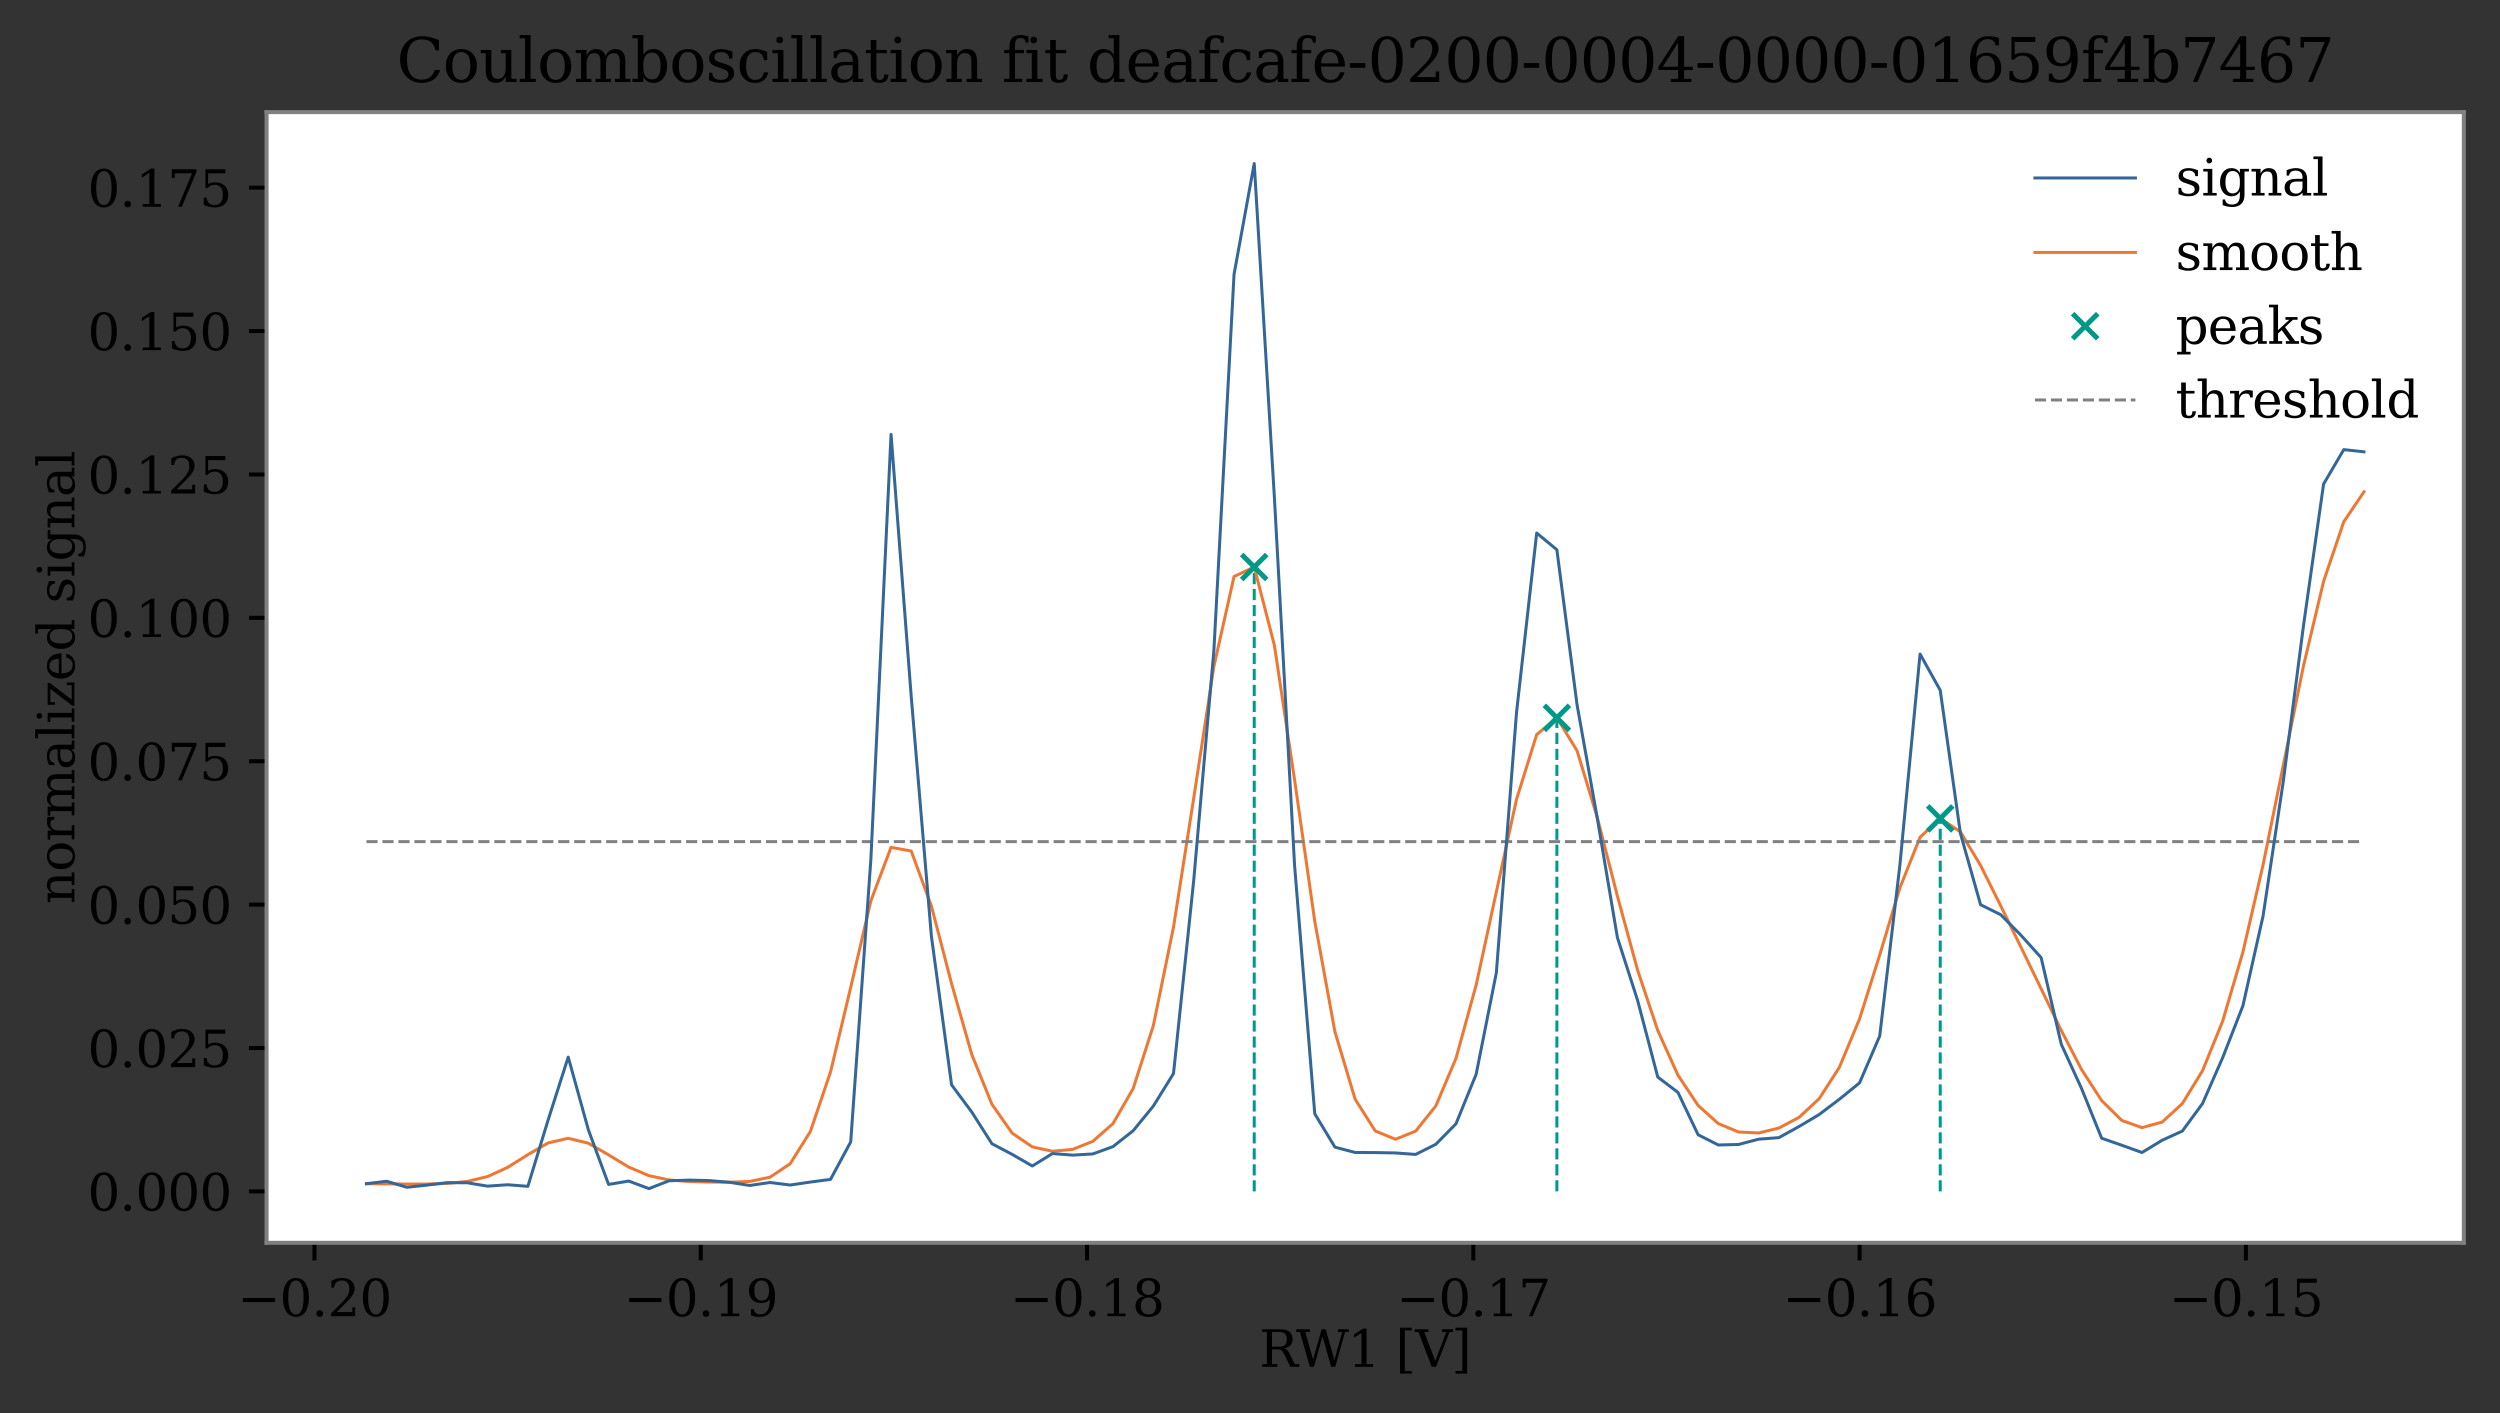 <?xml version="1.0" encoding="utf-8" standalone="no"?>
<!DOCTYPE svg PUBLIC "-//W3C//DTD SVG 1.1//EN"
  "http://www.w3.org/Graphics/SVG/1.1/DTD/svg11.dtd">
<svg height="281.274pt" version="1.1" viewBox="0 0 497.498 281.274" width="497.498pt" xmlns="http://www.w3.org/2000/svg" xmlns:xlink="http://www.w3.org/1999/xlink">
 <rect x="0" y="0" width="497.498" height="281.274" fill="#333333" stroke="none"/>
 <defs>
  <style type="text/css">*{stroke-linecap:butt;stroke-linejoin:round;}</style>
 </defs>
 <g id="figure_1">
  <g id="patch_1">
   <path d="M 0 281.274
L 497.498 281.274
L 497.498 0
L 0 0
z
" style="fill:none;"/>
  </g>
  <g id="axes_1">
   <g id="patch_2">
    <path d="M 53.048 247.318
L 490.298 247.318
L 490.298 22.318
L 53.048 22.318
z
" style="fill:#ffffff;"/>
   </g>
   <g id="matplotlib.axis_1">
    <g id="xtick_1">
     <g id="line2d_1">
      <defs>
       <path d="M 0 0
L 0 3.5
" id="m7d3ee7cc88" style="stroke:#000000;stroke-width:0.8;"/>
      </defs>
      <g>
       <use style="stroke:#000000;stroke-width:0.8;" x="62.576" xlink:href="#m7d3ee7cc88" y="247.318"/>
      </g>
     </g>
     <g id="text_1">
      <!-- −0.20 -->
      <g transform="translate(47.253 261.917)scale(0.1 -0.1)">
       <defs>
        <path d="M 678 2259
L 4684 2259
L 4684 1753
L 678 1753
L 678 2259
z
" id="DejaVuSerif-2212" transform="scale(0.016)"/>
        <path d="M 2034 219
Q 2513 219 2750 744
Q 2988 1269 2988 2328
Q 2988 3391 2750 3916
Q 2513 4441 2034 4441
Q 1556 4441 1318 3916
Q 1081 3391 1081 2328
Q 1081 1269 1318 744
Q 1556 219 2034 219
z
M 2034 -91
Q 1275 -91 848 546
Q 422 1184 422 2328
Q 422 3475 848 4112
Q 1275 4750 2034 4750
Q 2797 4750 3222 4112
Q 3647 3475 3647 2328
Q 3647 1184 3222 546
Q 2797 -91 2034 -91
z
" id="DejaVuSerif-30" transform="scale(0.016)"/>
        <path d="M 603 325
Q 603 500 722 622
Q 841 744 1019 744
Q 1191 744 1312 622
Q 1434 500 1434 325
Q 1434 153 1312 31
Q 1191 -91 1019 -91
Q 841 -91 722 29
Q 603 150 603 325
z
" id="DejaVuSerif-2e" transform="scale(0.016)"/>
        <path d="M 819 3553
L 469 3553
L 469 4384
Q 803 4563 1142 4656
Q 1481 4750 1806 4750
Q 2534 4750 2956 4397
Q 3378 4044 3378 3438
Q 3378 2753 2422 1800
Q 2347 1728 2309 1691
L 1131 513
L 3078 513
L 3078 1088
L 3444 1088
L 3444 0
L 434 0
L 434 341
L 1850 1753
Q 2319 2222 2519 2614
Q 2719 3006 2719 3438
Q 2719 3909 2473 4175
Q 2228 4441 1797 4441
Q 1350 4441 1106 4219
Q 863 3997 819 3553
z
" id="DejaVuSerif-32" transform="scale(0.016)"/>
       </defs>
       <use xlink:href="#DejaVuSerif-2212"/>
       <use x="83.789" xlink:href="#DejaVuSerif-30"/>
       <use x="147.412" xlink:href="#DejaVuSerif-2e"/>
       <use x="179.199" xlink:href="#DejaVuSerif-32"/>
       <use x="242.822" xlink:href="#DejaVuSerif-30"/>
      </g>
     </g>
    </g>
    <g id="xtick_2">
     <g id="line2d_2">
      <g>
       <use style="stroke:#000000;stroke-width:0.8;" x="139.448" xlink:href="#m7d3ee7cc88" y="247.318"/>
      </g>
     </g>
     <g id="text_2">
      <!-- −0.19 -->
      <g transform="translate(124.126 261.917)scale(0.1 -0.1)">
       <defs>
        <path d="M 909 0
L 909 331
L 1722 331
L 1722 4213
L 781 3603
L 781 4013
L 1919 4750
L 2350 4750
L 2350 331
L 3163 331
L 3163 0
L 909 0
z
" id="DejaVuSerif-31" transform="scale(0.016)"/>
        <path d="M 2994 2091
Q 2784 1856 2512 1740
Q 2241 1625 1900 1625
Q 1206 1625 804 2044
Q 403 2463 403 3188
Q 403 3897 839 4323
Q 1275 4750 2003 4750
Q 2794 4750 3217 4161
Q 3641 3572 3641 2478
Q 3641 1253 3137 581
Q 2634 -91 1722 -91
Q 1475 -91 1203 -44
Q 931 3 647 97
L 647 872
L 997 872
Q 1038 556 1241 387
Q 1444 219 1784 219
Q 2391 219 2687 676
Q 2984 1134 2994 2091
z
M 1978 4441
Q 1534 4441 1298 4117
Q 1063 3794 1063 3188
Q 1063 2581 1298 2256
Q 1534 1931 1978 1931
Q 2422 1931 2658 2245
Q 2894 2559 2894 3150
Q 2894 3772 2656 4106
Q 2419 4441 1978 4441
z
" id="DejaVuSerif-39" transform="scale(0.016)"/>
       </defs>
       <use xlink:href="#DejaVuSerif-2212"/>
       <use x="83.789" xlink:href="#DejaVuSerif-30"/>
       <use x="147.412" xlink:href="#DejaVuSerif-2e"/>
       <use x="179.199" xlink:href="#DejaVuSerif-31"/>
       <use x="242.822" xlink:href="#DejaVuSerif-39"/>
      </g>
     </g>
    </g>
    <g id="xtick_3">
     <g id="line2d_3">
      <g>
       <use style="stroke:#000000;stroke-width:0.8;" x="216.32" xlink:href="#m7d3ee7cc88" y="247.318"/>
      </g>
     </g>
     <g id="text_3">
      <!-- −0.18 -->
      <g transform="translate(200.998 261.917)scale(0.1 -0.1)">
       <defs>
        <path d="M 2981 1275
Q 2981 1775 2732 2051
Q 2484 2328 2034 2328
Q 1584 2328 1336 2051
Q 1088 1775 1088 1275
Q 1088 772 1336 495
Q 1584 219 2034 219
Q 2484 219 2732 495
Q 2981 772 2981 1275
z
M 2853 3541
Q 2853 3966 2637 4203
Q 2422 4441 2034 4441
Q 1650 4441 1433 4203
Q 1216 3966 1216 3541
Q 1216 3113 1433 2875
Q 1650 2638 2034 2638
Q 2422 2638 2637 2875
Q 2853 3113 2853 3541
z
M 2516 2484
Q 3047 2413 3344 2092
Q 3641 1772 3641 1275
Q 3641 619 3225 264
Q 2809 -91 2034 -91
Q 1263 -91 845 264
Q 428 619 428 1275
Q 428 1772 725 2092
Q 1022 2413 1556 2484
Q 1084 2569 832 2842
Q 581 3116 581 3541
Q 581 4103 968 4426
Q 1356 4750 2034 4750
Q 2713 4750 3100 4426
Q 3488 4103 3488 3541
Q 3488 3116 3236 2842
Q 2984 2569 2516 2484
z
" id="DejaVuSerif-38" transform="scale(0.016)"/>
       </defs>
       <use xlink:href="#DejaVuSerif-2212"/>
       <use x="83.789" xlink:href="#DejaVuSerif-30"/>
       <use x="147.412" xlink:href="#DejaVuSerif-2e"/>
       <use x="179.199" xlink:href="#DejaVuSerif-31"/>
       <use x="242.822" xlink:href="#DejaVuSerif-38"/>
      </g>
     </g>
    </g>
    <g id="xtick_4">
     <g id="line2d_4">
      <g>
       <use style="stroke:#000000;stroke-width:0.8;" x="293.192" xlink:href="#m7d3ee7cc88" y="247.318"/>
      </g>
     </g>
     <g id="text_4">
      <!-- −0.17 -->
      <g transform="translate(277.87 261.917)scale(0.1 -0.1)">
       <defs>
        <path d="M 3609 4347
L 1784 0
L 1319 0
L 3059 4153
L 903 4153
L 903 3578
L 538 3578
L 538 4666
L 3609 4666
L 3609 4347
z
" id="DejaVuSerif-37" transform="scale(0.016)"/>
       </defs>
       <use xlink:href="#DejaVuSerif-2212"/>
       <use x="83.789" xlink:href="#DejaVuSerif-30"/>
       <use x="147.412" xlink:href="#DejaVuSerif-2e"/>
       <use x="179.199" xlink:href="#DejaVuSerif-31"/>
       <use x="242.822" xlink:href="#DejaVuSerif-37"/>
      </g>
     </g>
    </g>
    <g id="xtick_5">
     <g id="line2d_5">
      <g>
       <use style="stroke:#000000;stroke-width:0.8;" x="370.064" xlink:href="#m7d3ee7cc88" y="247.318"/>
      </g>
     </g>
     <g id="text_5">
      <!-- −0.16 -->
      <g transform="translate(354.742 261.917)scale(0.1 -0.1)">
       <defs>
        <path d="M 2094 219
Q 2534 219 2771 542
Q 3009 866 3009 1472
Q 3009 2078 2771 2401
Q 2534 2725 2094 2725
Q 1647 2725 1412 2412
Q 1178 2100 1178 1509
Q 1178 888 1415 553
Q 1653 219 2094 219
z
M 1075 2569
Q 1288 2803 1556 2918
Q 1825 3034 2163 3034
Q 2859 3034 3264 2615
Q 3669 2197 3669 1472
Q 3669 763 3233 336
Q 2797 -91 2069 -91
Q 1278 -91 853 498
Q 428 1088 428 2181
Q 428 3406 931 4078
Q 1434 4750 2350 4750
Q 2597 4750 2869 4703
Q 3141 4656 3425 4563
L 3425 3794
L 3072 3794
Q 3034 4109 2831 4275
Q 2628 4441 2284 4441
Q 1678 4441 1381 3981
Q 1084 3522 1075 2569
z
" id="DejaVuSerif-36" transform="scale(0.016)"/>
       </defs>
       <use xlink:href="#DejaVuSerif-2212"/>
       <use x="83.789" xlink:href="#DejaVuSerif-30"/>
       <use x="147.412" xlink:href="#DejaVuSerif-2e"/>
       <use x="179.199" xlink:href="#DejaVuSerif-31"/>
       <use x="242.822" xlink:href="#DejaVuSerif-36"/>
      </g>
     </g>
    </g>
    <g id="xtick_6">
     <g id="line2d_6">
      <g>
       <use style="stroke:#000000;stroke-width:0.8;" x="446.936" xlink:href="#m7d3ee7cc88" y="247.318"/>
      </g>
     </g>
     <g id="text_6">
      <!-- −0.15 -->
      <g transform="translate(431.614 261.917)scale(0.1 -0.1)">
       <defs>
        <path d="M 3219 4666
L 3219 4153
L 1081 4153
L 1081 2816
Q 1244 2928 1461 2984
Q 1678 3041 1947 3041
Q 2703 3041 3140 2622
Q 3578 2203 3578 1478
Q 3578 738 3136 323
Q 2694 -91 1894 -91
Q 1572 -91 1234 -12
Q 897 66 544 225
L 544 1131
L 897 1131
Q 925 688 1179 453
Q 1434 219 1894 219
Q 2388 219 2653 544
Q 2919 869 2919 1478
Q 2919 2084 2655 2407
Q 2391 2731 1894 2731
Q 1613 2731 1398 2631
Q 1184 2531 1019 2322
L 750 2322
L 750 4666
L 3219 4666
z
" id="DejaVuSerif-35" transform="scale(0.016)"/>
       </defs>
       <use xlink:href="#DejaVuSerif-2212"/>
       <use x="83.789" xlink:href="#DejaVuSerif-30"/>
       <use x="147.412" xlink:href="#DejaVuSerif-2e"/>
       <use x="179.199" xlink:href="#DejaVuSerif-31"/>
       <use x="242.822" xlink:href="#DejaVuSerif-35"/>
      </g>
     </g>
    </g>
    <g id="text_7">
     <!-- RW1 [V] -->
     <g transform="translate(250.599 271.995)scale(0.1 -0.1)">
      <defs>
       <path d="M 3066 2316
Q 3284 2256 3442 2114
Q 3600 1972 3725 1716
L 4403 331
L 4972 331
L 4972 0
L 3872 0
L 3144 1484
Q 2934 1916 2759 2042
Q 2584 2169 2278 2169
L 1581 2169
L 1581 331
L 2241 331
L 2241 0
L 353 0
L 353 331
L 947 331
L 947 4331
L 353 4331
L 353 4666
L 2719 4666
Q 3400 4666 3770 4341
Q 4141 4016 4141 3419
Q 4141 2938 3870 2661
Q 3600 2384 3066 2316
z
M 1581 2503
L 2503 2503
Q 2975 2503 3200 2726
Q 3425 2950 3425 3419
Q 3425 3888 3200 4109
Q 2975 4331 2503 4331
L 1581 4331
L 1581 2503
z
" id="DejaVuSerif-52" transform="scale(0.016)"/>
       <path d="M 4878 0
L 4366 0
L 3297 3794
L 2228 0
L 1716 0
L 494 4331
L 31 4331
L 31 4666
L 1734 4666
L 1734 4331
L 1153 4331
L 2125 884
L 3188 4666
L 3694 4666
L 4775 844
L 5753 4331
L 5216 4331
L 5216 4666
L 6559 4666
L 6559 4331
L 6100 4331
L 4878 0
z
" id="DejaVuSerif-57" transform="scale(0.016)"/>
       <path id="DejaVuSerif-20" transform="scale(0.016)"/>
       <path d="M 550 4863
L 2003 4863
L 2003 4531
L 1147 4531
L 1147 -513
L 2003 -513
L 2003 -844
L 550 -844
L 550 4863
z
" id="DejaVuSerif-5b" transform="scale(0.016)"/>
       <path d="M 1119 4331
L 2497 750
L 3872 4331
L 3347 4331
L 3347 4666
L 4716 4666
L 4716 4331
L 4263 4331
L 2597 0
L 2059 0
L 403 4331
L -63 4331
L -63 4666
L 1638 4666
L 1638 4331
L 1119 4331
z
" id="DejaVuSerif-56" transform="scale(0.016)"/>
       <path d="M 1947 4863
L 1947 -844
L 494 -844
L 494 -513
L 1350 -513
L 1350 4531
L 494 4531
L 494 4863
L 1947 4863
z
" id="DejaVuSerif-5d" transform="scale(0.016)"/>
      </defs>
      <use xlink:href="#DejaVuSerif-52"/>
      <use x="73.043" xlink:href="#DejaVuSerif-57"/>
      <use x="175.826" xlink:href="#DejaVuSerif-31"/>
      <use x="239.449" xlink:href="#DejaVuSerif-20"/>
      <use x="271.236" xlink:href="#DejaVuSerif-5b"/>
      <use x="310.25" xlink:href="#DejaVuSerif-56"/>
      <use x="382.467" xlink:href="#DejaVuSerif-5d"/>
     </g>
    </g>
   </g>
   <g id="matplotlib.axis_2">
    <g id="ytick_1">
     <g id="line2d_7">
      <defs>
       <path d="M 0 0
L -3.5 0
" id="m14aae4c2fe" style="stroke:#000000;stroke-width:0.8;"/>
      </defs>
      <g>
       <use style="stroke:#000000;stroke-width:0.8;" x="53.048" xlink:href="#m14aae4c2fe" y="237.091"/>
      </g>
     </g>
     <g id="text_8">
      <!-- 0.000 -->
      <g transform="translate(17.42 240.89)scale(0.1 -0.1)">
       <use xlink:href="#DejaVuSerif-30"/>
       <use x="63.623" xlink:href="#DejaVuSerif-2e"/>
       <use x="95.41" xlink:href="#DejaVuSerif-30"/>
       <use x="159.033" xlink:href="#DejaVuSerif-30"/>
       <use x="222.656" xlink:href="#DejaVuSerif-30"/>
      </g>
     </g>
    </g>
    <g id="ytick_2">
     <g id="line2d_8">
      <g>
       <use style="stroke:#000000;stroke-width:0.8;" x="53.048" xlink:href="#m14aae4c2fe" y="208.556"/>
      </g>
     </g>
     <g id="text_9">
      <!-- 0.025 -->
      <g transform="translate(17.42 212.355)scale(0.1 -0.1)">
       <use xlink:href="#DejaVuSerif-30"/>
       <use x="63.623" xlink:href="#DejaVuSerif-2e"/>
       <use x="95.41" xlink:href="#DejaVuSerif-30"/>
       <use x="159.033" xlink:href="#DejaVuSerif-32"/>
       <use x="222.656" xlink:href="#DejaVuSerif-35"/>
      </g>
     </g>
    </g>
    <g id="ytick_3">
     <g id="line2d_9">
      <g>
       <use style="stroke:#000000;stroke-width:0.8;" x="53.048" xlink:href="#m14aae4c2fe" y="180.021"/>
      </g>
     </g>
     <g id="text_10">
      <!-- 0.050 -->
      <g transform="translate(17.42 183.82)scale(0.1 -0.1)">
       <use xlink:href="#DejaVuSerif-30"/>
       <use x="63.623" xlink:href="#DejaVuSerif-2e"/>
       <use x="95.41" xlink:href="#DejaVuSerif-30"/>
       <use x="159.033" xlink:href="#DejaVuSerif-35"/>
       <use x="222.656" xlink:href="#DejaVuSerif-30"/>
      </g>
     </g>
    </g>
    <g id="ytick_4">
     <g id="line2d_10">
      <g>
       <use style="stroke:#000000;stroke-width:0.8;" x="53.048" xlink:href="#m14aae4c2fe" y="151.485"/>
      </g>
     </g>
     <g id="text_11">
      <!-- 0.075 -->
      <g transform="translate(17.42 155.285)scale(0.1 -0.1)">
       <use xlink:href="#DejaVuSerif-30"/>
       <use x="63.623" xlink:href="#DejaVuSerif-2e"/>
       <use x="95.41" xlink:href="#DejaVuSerif-30"/>
       <use x="159.033" xlink:href="#DejaVuSerif-37"/>
       <use x="222.656" xlink:href="#DejaVuSerif-35"/>
      </g>
     </g>
    </g>
    <g id="ytick_5">
     <g id="line2d_11">
      <g>
       <use style="stroke:#000000;stroke-width:0.8;" x="53.048" xlink:href="#m14aae4c2fe" y="122.95"/>
      </g>
     </g>
     <g id="text_12">
      <!-- 0.100 -->
      <g transform="translate(17.42 126.75)scale(0.1 -0.1)">
       <use xlink:href="#DejaVuSerif-30"/>
       <use x="63.623" xlink:href="#DejaVuSerif-2e"/>
       <use x="95.41" xlink:href="#DejaVuSerif-31"/>
       <use x="159.033" xlink:href="#DejaVuSerif-30"/>
       <use x="222.656" xlink:href="#DejaVuSerif-30"/>
      </g>
     </g>
    </g>
    <g id="ytick_6">
     <g id="line2d_12">
      <g>
       <use style="stroke:#000000;stroke-width:0.8;" x="53.048" xlink:href="#m14aae4c2fe" y="94.415"/>
      </g>
     </g>
     <g id="text_13">
      <!-- 0.125 -->
      <g transform="translate(17.42 98.214)scale(0.1 -0.1)">
       <use xlink:href="#DejaVuSerif-30"/>
       <use x="63.623" xlink:href="#DejaVuSerif-2e"/>
       <use x="95.41" xlink:href="#DejaVuSerif-31"/>
       <use x="159.033" xlink:href="#DejaVuSerif-32"/>
       <use x="222.656" xlink:href="#DejaVuSerif-35"/>
      </g>
     </g>
    </g>
    <g id="ytick_7">
     <g id="line2d_13">
      <g>
       <use style="stroke:#000000;stroke-width:0.8;" x="53.048" xlink:href="#m14aae4c2fe" y="65.88"/>
      </g>
     </g>
     <g id="text_14">
      <!-- 0.150 -->
      <g transform="translate(17.42 69.679)scale(0.1 -0.1)">
       <use xlink:href="#DejaVuSerif-30"/>
       <use x="63.623" xlink:href="#DejaVuSerif-2e"/>
       <use x="95.41" xlink:href="#DejaVuSerif-31"/>
       <use x="159.033" xlink:href="#DejaVuSerif-35"/>
       <use x="222.656" xlink:href="#DejaVuSerif-30"/>
      </g>
     </g>
    </g>
    <g id="ytick_8">
     <g id="line2d_14">
      <g>
       <use style="stroke:#000000;stroke-width:0.8;" x="53.048" xlink:href="#m14aae4c2fe" y="37.345"/>
      </g>
     </g>
     <g id="text_15">
      <!-- 0.175 -->
      <g transform="translate(17.42 41.144)scale(0.1 -0.1)">
       <use xlink:href="#DejaVuSerif-30"/>
       <use x="63.623" xlink:href="#DejaVuSerif-2e"/>
       <use x="95.41" xlink:href="#DejaVuSerif-31"/>
       <use x="159.033" xlink:href="#DejaVuSerif-37"/>
       <use x="222.656" xlink:href="#DejaVuSerif-35"/>
      </g>
     </g>
    </g>
    <g id="text_16">
     <!-- normalized signal -->
     <g transform="translate(14.798 179.91)rotate(-90)scale(0.1 -0.1)">
      <defs>
       <path d="M 263 0
L 263 331
L 781 331
L 781 2988
L 231 2988
L 231 3322
L 1356 3322
L 1356 2731
Q 1516 3069 1770 3241
Q 2025 3413 2363 3413
Q 2913 3413 3172 3097
Q 3431 2781 3431 2113
L 3431 331
L 3944 331
L 3944 0
L 2356 0
L 2356 331
L 2853 331
L 2853 1931
Q 2853 2541 2703 2767
Q 2553 2994 2175 2994
Q 1775 2994 1565 2701
Q 1356 2409 1356 1850
L 1356 331
L 1856 331
L 1856 0
L 263 0
z
" id="DejaVuSerif-6e" transform="scale(0.016)"/>
       <path d="M 1925 219
Q 2388 219 2623 584
Q 2859 950 2859 1663
Q 2859 2375 2623 2739
Q 2388 3103 1925 3103
Q 1463 3103 1227 2739
Q 991 2375 991 1663
Q 991 950 1228 584
Q 1466 219 1925 219
z
M 1925 -91
Q 1200 -91 759 389
Q 319 869 319 1663
Q 319 2456 758 2934
Q 1197 3413 1925 3413
Q 2653 3413 3092 2934
Q 3531 2456 3531 1663
Q 3531 869 3092 389
Q 2653 -91 1925 -91
z
" id="DejaVuSerif-6f" transform="scale(0.016)"/>
       <path d="M 3059 3328
L 3059 2497
L 2728 2497
Q 2713 2744 2591 2866
Q 2469 2988 2234 2988
Q 1809 2988 1582 2694
Q 1356 2400 1356 1850
L 1356 331
L 2022 331
L 2022 0
L 263 0
L 263 331
L 781 331
L 781 2994
L 231 2994
L 231 3322
L 1356 3322
L 1356 2731
Q 1525 3078 1790 3245
Q 2056 3413 2438 3413
Q 2578 3413 2733 3391
Q 2888 3369 3059 3328
z
" id="DejaVuSerif-72" transform="scale(0.016)"/>
       <path d="M 3316 2675
Q 3481 3041 3739 3227
Q 3997 3413 4341 3413
Q 4863 3413 5119 3089
Q 5375 2766 5375 2113
L 5375 331
L 5894 331
L 5894 0
L 4300 0
L 4300 331
L 4800 331
L 4800 2047
Q 4800 2556 4650 2772
Q 4500 2988 4153 2988
Q 3769 2988 3567 2697
Q 3366 2406 3366 1850
L 3366 331
L 3866 331
L 3866 0
L 2291 0
L 2291 331
L 2791 331
L 2791 2069
Q 2791 2566 2641 2777
Q 2491 2988 2144 2988
Q 1759 2988 1557 2697
Q 1356 2406 1356 1850
L 1356 331
L 1856 331
L 1856 0
L 263 0
L 263 331
L 781 331
L 781 2994
L 231 2994
L 231 3322
L 1356 3322
L 1356 2731
Q 1516 3063 1762 3238
Q 2009 3413 2322 3413
Q 2709 3413 2968 3220
Q 3228 3028 3316 2675
z
" id="DejaVuSerif-6d" transform="scale(0.016)"/>
       <path d="M 2547 1044
L 2547 1747
L 1806 1747
Q 1378 1747 1168 1562
Q 959 1378 959 997
Q 959 650 1171 447
Q 1384 244 1747 244
Q 2106 244 2326 466
Q 2547 688 2547 1044
z
M 3122 2075
L 3122 331
L 3634 331
L 3634 0
L 2547 0
L 2547 359
Q 2356 128 2106 18
Q 1856 -91 1522 -91
Q 969 -91 644 203
Q 319 497 319 997
Q 319 1513 691 1797
Q 1063 2081 1741 2081
L 2547 2081
L 2547 2309
Q 2547 2688 2317 2895
Q 2088 3103 1672 3103
Q 1328 3103 1125 2947
Q 922 2791 872 2484
L 575 2484
L 575 3156
Q 875 3284 1158 3348
Q 1441 3413 1709 3413
Q 2400 3413 2761 3070
Q 3122 2728 3122 2075
z
" id="DejaVuSerif-61" transform="scale(0.016)"/>
       <path d="M 1313 331
L 1856 331
L 1856 0
L 184 0
L 184 331
L 738 331
L 738 4531
L 184 4531
L 184 4863
L 1313 4863
L 1313 331
z
" id="DejaVuSerif-6c" transform="scale(0.016)"/>
       <path d="M 622 4353
Q 622 4497 726 4603
Q 831 4709 978 4709
Q 1122 4709 1226 4603
Q 1331 4497 1331 4353
Q 1331 4206 1228 4103
Q 1125 4000 978 4000
Q 831 4000 726 4103
Q 622 4206 622 4353
z
M 1356 331
L 1900 331
L 1900 0
L 231 0
L 231 331
L 781 331
L 781 2988
L 231 2988
L 231 3322
L 1356 3322
L 1356 331
z
" id="DejaVuSerif-69" transform="scale(0.016)"/>
       <path d="M 256 0
L 256 269
L 2338 2988
L 691 2988
L 691 2413
L 359 2413
L 359 3322
L 3078 3322
L 3078 3053
L 997 331
L 2803 331
L 2803 934
L 3138 934
L 3138 0
L 256 0
z
" id="DejaVuSerif-7a" transform="scale(0.016)"/>
       <path d="M 3469 1600
L 991 1600
L 991 1575
Q 991 903 1244 561
Q 1497 219 1991 219
Q 2369 219 2611 417
Q 2853 616 2950 1006
L 3413 1006
Q 3275 459 2904 184
Q 2534 -91 1931 -91
Q 1203 -91 761 389
Q 319 869 319 1663
Q 319 2450 753 2931
Q 1188 3413 1894 3413
Q 2647 3413 3050 2948
Q 3453 2484 3469 1600
z
M 2791 1931
Q 2772 2513 2545 2808
Q 2319 3103 1894 3103
Q 1497 3103 1269 2806
Q 1041 2509 991 1931
L 2791 1931
z
" id="DejaVuSerif-65" transform="scale(0.016)"/>
       <path d="M 3359 331
L 3909 331
L 3909 0
L 2784 0
L 2784 519
Q 2616 206 2355 57
Q 2094 -91 1709 -91
Q 1097 -91 708 395
Q 319 881 319 1663
Q 319 2444 706 2928
Q 1094 3413 1709 3413
Q 2094 3413 2355 3264
Q 2616 3116 2784 2803
L 2784 4531
L 2241 4531
L 2241 4863
L 3359 4863
L 3359 331
z
M 2784 1497
L 2784 1825
Q 2784 2422 2554 2737
Q 2325 3053 1888 3053
Q 1444 3053 1217 2703
Q 991 2353 991 1663
Q 991 975 1217 622
Q 1444 269 1888 269
Q 2325 269 2554 583
Q 2784 897 2784 1497
z
" id="DejaVuSerif-64" transform="scale(0.016)"/>
       <path d="M 359 184
L 359 959
L 691 959
Q 703 588 923 403
Q 1144 219 1575 219
Q 1963 219 2166 364
Q 2369 509 2369 788
Q 2369 1006 2220 1140
Q 2072 1275 1594 1428
L 1178 1569
Q 750 1706 558 1912
Q 366 2119 366 2438
Q 366 2894 700 3153
Q 1034 3413 1625 3413
Q 1888 3413 2178 3344
Q 2469 3275 2778 3144
L 2778 2419
L 2447 2419
Q 2434 2741 2221 2922
Q 2009 3103 1644 3103
Q 1281 3103 1095 2975
Q 909 2847 909 2591
Q 909 2381 1050 2254
Q 1191 2128 1613 1997
L 2069 1856
Q 2541 1709 2748 1489
Q 2956 1269 2956 922
Q 2956 450 2595 179
Q 2234 -91 1600 -91
Q 1278 -91 972 -22
Q 666 47 359 184
z
" id="DejaVuSerif-73" transform="scale(0.016)"/>
       <path d="M 3359 2988
L 3359 72
Q 3359 -644 2965 -1033
Q 2572 -1422 1844 -1422
Q 1516 -1422 1216 -1362
Q 916 -1303 641 -1184
L 641 -488
L 941 -488
Q 997 -813 1206 -963
Q 1416 -1113 1806 -1113
Q 2313 -1113 2548 -827
Q 2784 -541 2784 72
L 2784 519
Q 2616 206 2355 57
Q 2094 -91 1709 -91
Q 1097 -91 708 395
Q 319 881 319 1663
Q 319 2444 706 2928
Q 1094 3413 1709 3413
Q 2094 3413 2355 3264
Q 2616 3116 2784 2803
L 2784 3322
L 3909 3322
L 3909 2988
L 3359 2988
z
M 2784 1825
Q 2784 2422 2554 2737
Q 2325 3053 1888 3053
Q 1444 3053 1217 2703
Q 991 2353 991 1663
Q 991 975 1217 622
Q 1444 269 1888 269
Q 2325 269 2554 583
Q 2784 897 2784 1497
L 2784 1825
z
" id="DejaVuSerif-67" transform="scale(0.016)"/>
      </defs>
      <use xlink:href="#DejaVuSerif-6e"/>
      <use x="64.404" xlink:href="#DejaVuSerif-6f"/>
      <use x="124.609" xlink:href="#DejaVuSerif-72"/>
      <use x="172.412" xlink:href="#DejaVuSerif-6d"/>
      <use x="267.236" xlink:href="#DejaVuSerif-61"/>
      <use x="326.855" xlink:href="#DejaVuSerif-6c"/>
      <use x="358.838" xlink:href="#DejaVuSerif-69"/>
      <use x="390.82" xlink:href="#DejaVuSerif-7a"/>
      <use x="443.506" xlink:href="#DejaVuSerif-65"/>
      <use x="502.686" xlink:href="#DejaVuSerif-64"/>
      <use x="566.699" xlink:href="#DejaVuSerif-20"/>
      <use x="598.486" xlink:href="#DejaVuSerif-73"/>
      <use x="649.805" xlink:href="#DejaVuSerif-69"/>
      <use x="681.787" xlink:href="#DejaVuSerif-67"/>
      <use x="745.801" xlink:href="#DejaVuSerif-6e"/>
      <use x="810.205" xlink:href="#DejaVuSerif-61"/>
      <use x="869.824" xlink:href="#DejaVuSerif-6c"/>
     </g>
    </g>
   </g>
   <g id="LineCollection_1">
    <path clip-path="url(#pbc2d9b749b)" d="M 249.59 237.091
L 249.59 112.84
" style="fill:none;stroke:#009988;stroke-dasharray:2.22,0.96;stroke-dashoffset:0;stroke-width:0.6;"/>
    <path clip-path="url(#pbc2d9b749b)" d="M 309.817 237.091
L 309.817 142.85
" style="fill:none;stroke:#009988;stroke-dasharray:2.22,0.96;stroke-dashoffset:0;stroke-width:0.6;"/>
    <path clip-path="url(#pbc2d9b749b)" d="M 386.105 237.091
L 386.105 162.867
" style="fill:none;stroke:#009988;stroke-dasharray:2.22,0.96;stroke-dashoffset:0;stroke-width:0.6;"/>
   </g>
   <g id="line2d_15">
    <path clip-path="url(#pbc2d9b749b)" d="M 72.923 235.56
L 76.939 235.593
L 80.954 235.626
L 84.969 235.618
L 88.984 235.5
L 92.999 235.108
L 97.014 234.136
L 101.029 232.304
L 105.045 229.778
L 109.06 227.451
L 113.075 226.513
L 117.09 227.502
L 121.105 229.813
L 125.12 232.25
L 129.136 233.958
L 133.151 234.808
L 137.166 235.118
L 141.181 235.223
L 145.196 235.26
L 149.211 235.105
L 153.226 234.26
L 157.242 231.582
L 161.257 225.188
L 165.272 213.325
L 169.287 196.507
L 173.302 179.261
L 177.317 168.62
L 181.333 169.351
L 185.348 180.308
L 189.363 195.747
L 193.378 209.838
L 197.393 219.748
L 201.408 225.482
L 205.423 228.225
L 209.439 229.101
L 213.454 228.73
L 217.469 227.125
L 221.484 223.591
L 225.499 216.616
L 229.514 204.101
L 233.529 184.486
L 237.545 158.852
L 241.56 132.644
L 245.575 114.72
L 249.59 112.84
L 253.605 128.414
L 257.62 155.185
L 261.636 183.33
L 265.651 205.316
L 269.666 218.736
L 273.681 225.057
L 277.696 226.712
L 281.711 225.095
L 285.726 220.078
L 289.742 210.612
L 293.757 196
L 297.772 177.488
L 301.787 159.059
L 305.802 146.174
L 309.817 142.85
L 313.833 149.385
L 317.848 162.65
L 321.863 178.332
L 325.878 193.043
L 329.893 205.06
L 333.908 213.962
L 337.923 219.988
L 341.939 223.59
L 345.954 225.262
L 349.969 225.458
L 353.984 224.489
L 357.999 222.367
L 362.014 218.643
L 366.029 212.403
L 370.045 202.771
L 374.06 190.049
L 378.075 176.683
L 382.09 166.612
L 386.105 162.867
L 390.12 165.542
L 394.136 172.227
L 398.151 180.281
L 402.166 188.474
L 406.181 196.748
L 410.196 205.068
L 414.211 212.809
L 418.226 219.019
L 422.242 222.972
L 426.257 224.395
L 430.272 223.288
L 434.287 219.608
L 438.302 213.073
L 442.317 203.178
L 446.333 189.481
L 450.348 172.112
L 454.363 152.327
L 458.378 132.565
L 462.393 115.686
L 466.408 103.834
L 470.423 97.878
" style="fill:none;stroke:#ee7733;stroke-linecap:square;stroke-width:0.6;"/>
   </g>
   <g id="line2d_16">
    <defs>
     <path d="M -2.5 2.5
L 2.5 -2.5
M -2.5 -2.5
L 2.5 2.5
" id="maa9c196896" style="stroke:#009988;"/>
    </defs>
    <g clip-path="url(#pbc2d9b749b)">
     <use style="fill:#009988;stroke:#009988;" x="249.59" xlink:href="#maa9c196896" y="112.84"/>
     <use style="fill:#009988;stroke:#009988;" x="309.817" xlink:href="#maa9c196896" y="142.85"/>
     <use style="fill:#009988;stroke:#009988;" x="386.105" xlink:href="#maa9c196896" y="162.867"/>
    </g>
   </g>
   <g id="line2d_17">
    <path clip-path="url(#pbc2d9b749b)" d="M 72.923 167.485
L 76.939 167.485
L 80.954 167.485
L 84.969 167.485
L 88.984 167.485
L 92.999 167.485
L 97.014 167.485
L 101.029 167.485
L 105.045 167.485
L 109.06 167.485
L 113.075 167.485
L 117.09 167.485
L 121.105 167.485
L 125.12 167.485
L 129.136 167.485
L 133.151 167.485
L 137.166 167.485
L 141.181 167.485
L 145.196 167.485
L 149.211 167.485
L 153.226 167.485
L 157.242 167.485
L 161.257 167.485
L 165.272 167.485
L 169.287 167.485
L 173.302 167.485
L 177.317 167.485
L 181.333 167.485
L 185.348 167.485
L 189.363 167.485
L 193.378 167.485
L 197.393 167.485
L 201.408 167.485
L 205.423 167.485
L 209.439 167.485
L 213.454 167.485
L 217.469 167.485
L 221.484 167.485
L 225.499 167.485
L 229.514 167.485
L 233.529 167.485
L 237.545 167.485
L 241.56 167.485
L 245.575 167.485
L 249.59 167.485
L 253.605 167.485
L 257.62 167.485
L 261.636 167.485
L 265.651 167.485
L 269.666 167.485
L 273.681 167.485
L 277.696 167.485
L 281.711 167.485
L 285.726 167.485
L 289.742 167.485
L 293.757 167.485
L 297.772 167.485
L 301.787 167.485
L 305.802 167.485
L 309.817 167.485
L 313.833 167.485
L 317.848 167.485
L 321.863 167.485
L 325.878 167.485
L 329.893 167.485
L 333.908 167.485
L 337.923 167.485
L 341.939 167.485
L 345.954 167.485
L 349.969 167.485
L 353.984 167.485
L 357.999 167.485
L 362.014 167.485
L 366.029 167.485
L 370.045 167.485
L 374.06 167.485
L 378.075 167.485
L 382.09 167.485
L 386.105 167.485
L 390.12 167.485
L 394.136 167.485
L 398.151 167.485
L 402.166 167.485
L 406.181 167.485
L 410.196 167.485
L 414.211 167.485
L 418.226 167.485
L 422.242 167.485
L 426.257 167.485
L 430.272 167.485
L 434.287 167.485
L 438.302 167.485
L 442.317 167.485
L 446.333 167.485
L 450.348 167.485
L 454.363 167.485
L 458.378 167.485
L 462.393 167.485
L 466.408 167.485
L 470.423 167.485
" style="fill:none;stroke:#808080;stroke-dasharray:2.22,0.96;stroke-dashoffset:0;stroke-width:0.6;"/>
   </g>
   <g id="patch_3">
    <path d="M 53.048 247.318
L 53.048 22.318
" style="fill:none;stroke:#808080;stroke-linecap:square;stroke-linejoin:miter;stroke-width:0.8;"/>
   </g>
   <g id="patch_4">
    <path d="M 490.298 247.318
L 490.298 22.318
" style="fill:none;stroke:#808080;stroke-linecap:square;stroke-linejoin:miter;stroke-width:0.8;"/>
   </g>
   <g id="patch_5">
    <path d="M 53.048 247.318
L 490.298 247.318
" style="fill:none;stroke:#808080;stroke-linecap:square;stroke-linejoin:miter;stroke-width:0.8;"/>
   </g>
   <g id="patch_6">
    <path d="M 53.048 22.318
L 490.298 22.318
" style="fill:none;stroke:#808080;stroke-linecap:square;stroke-linejoin:miter;stroke-width:0.8;"/>
   </g>
   <g id="text_17">
    <!-- Coulomboscillation fit deafcafe-0200-0004-0000-01659f4b7467 -->
    <g transform="translate(78.928 16.318)scale(0.12 -0.12)">
     <defs>
      <path d="M 4513 1234
Q 4306 581 3820 245
Q 3334 -91 2591 -91
Q 2134 -91 1743 65
Q 1353 222 1050 525
Q 700 875 529 1320
Q 359 1766 359 2328
Q 359 3416 987 4083
Q 1616 4750 2644 4750
Q 3025 4750 3456 4650
Q 3888 4550 4384 4347
L 4384 3272
L 4031 3272
Q 3916 3859 3567 4137
Q 3219 4416 2591 4416
Q 1844 4416 1459 3886
Q 1075 3356 1075 2328
Q 1075 1303 1459 773
Q 1844 244 2591 244
Q 3113 244 3450 492
Q 3788 741 3938 1234
L 4513 1234
z
" id="DejaVuSerif-43" transform="scale(0.016)"/>
      <path d="M 2266 3322
L 3341 3322
L 3341 331
L 3884 331
L 3884 0
L 2766 0
L 2766 588
Q 2606 256 2353 82
Q 2100 -91 1766 -91
Q 1213 -91 952 223
Q 691 538 691 1209
L 691 2988
L 172 2988
L 172 3322
L 1269 3322
L 1269 1388
Q 1269 781 1417 556
Q 1566 331 1947 331
Q 2347 331 2556 625
Q 2766 919 2766 1478
L 2766 2988
L 2266 2988
L 2266 3322
z
" id="DejaVuSerif-75" transform="scale(0.016)"/>
      <path d="M 738 331
L 738 4531
L 184 4531
L 184 4863
L 1313 4863
L 1313 2803
Q 1481 3116 1742 3264
Q 2003 3413 2388 3413
Q 3000 3413 3387 2928
Q 3775 2444 3775 1663
Q 3775 881 3387 395
Q 3000 -91 2388 -91
Q 2003 -91 1742 57
Q 1481 206 1313 519
L 1313 0
L 184 0
L 184 331
L 738 331
z
M 1313 1497
Q 1313 897 1542 583
Q 1772 269 2209 269
Q 2650 269 2876 622
Q 3103 975 3103 1663
Q 3103 2353 2876 2703
Q 2650 3053 2209 3053
Q 1772 3053 1542 2737
Q 1313 2422 1313 1825
L 1313 1497
z
" id="DejaVuSerif-62" transform="scale(0.016)"/>
      <path d="M 3291 997
Q 3169 466 2822 187
Q 2475 -91 1925 -91
Q 1200 -91 759 389
Q 319 869 319 1663
Q 319 2459 759 2936
Q 1200 3413 1925 3413
Q 2241 3413 2553 3339
Q 2866 3266 3181 3116
L 3181 2266
L 2847 2266
Q 2781 2703 2561 2903
Q 2341 3103 1931 3103
Q 1466 3103 1228 2742
Q 991 2381 991 1663
Q 991 944 1227 581
Q 1463 219 1931 219
Q 2303 219 2525 412
Q 2747 606 2828 997
L 3291 997
z
" id="DejaVuSerif-63" transform="scale(0.016)"/>
      <path d="M 691 2988
L 184 2988
L 184 3322
L 691 3322
L 691 4353
L 1269 4353
L 1269 3322
L 2350 3322
L 2350 2988
L 1269 2988
L 1269 878
Q 1269 456 1350 337
Q 1431 219 1650 219
Q 1875 219 1978 351
Q 2081 484 2088 781
L 2522 781
Q 2497 328 2275 118
Q 2053 -91 1600 -91
Q 1103 -91 897 129
Q 691 350 691 878
L 691 2988
z
" id="DejaVuSerif-74" transform="scale(0.016)"/>
      <path d="M 2753 4078
L 2450 4078
Q 2447 4313 2317 4434
Q 2188 4556 1941 4556
Q 1619 4556 1487 4379
Q 1356 4203 1356 3750
L 1356 3322
L 2284 3322
L 2284 2988
L 1356 2988
L 1356 331
L 2094 331
L 2094 0
L 231 0
L 231 331
L 781 331
L 781 2988
L 231 2988
L 231 3322
L 781 3322
L 781 3738
Q 781 4294 1070 4578
Q 1359 4863 1919 4863
Q 2128 4863 2337 4825
Q 2547 4788 2753 4709
L 2753 4078
z
" id="DejaVuSerif-66" transform="scale(0.016)"/>
      <path d="M 281 1959
L 1881 1959
L 1881 1472
L 281 1472
L 281 1959
z
" id="DejaVuSerif-2d" transform="scale(0.016)"/>
      <path d="M 2234 1581
L 2234 4063
L 641 1581
L 2234 1581
z
M 3609 0
L 1484 0
L 1484 331
L 2234 331
L 2234 1247
L 197 1247
L 197 1588
L 2241 4750
L 2859 4750
L 2859 1581
L 3750 1581
L 3750 1247
L 2859 1247
L 2859 331
L 3609 331
L 3609 0
z
" id="DejaVuSerif-34" transform="scale(0.016)"/>
     </defs>
     <use xlink:href="#DejaVuSerif-43"/>
     <use x="76.514" xlink:href="#DejaVuSerif-6f"/>
     <use x="136.719" xlink:href="#DejaVuSerif-75"/>
     <use x="201.123" xlink:href="#DejaVuSerif-6c"/>
     <use x="233.105" xlink:href="#DejaVuSerif-6f"/>
     <use x="293.311" xlink:href="#DejaVuSerif-6d"/>
     <use x="388.135" xlink:href="#DejaVuSerif-62"/>
     <use x="452.148" xlink:href="#DejaVuSerif-6f"/>
     <use x="512.354" xlink:href="#DejaVuSerif-73"/>
     <use x="563.672" xlink:href="#DejaVuSerif-63"/>
     <use x="619.678" xlink:href="#DejaVuSerif-69"/>
     <use x="651.66" xlink:href="#DejaVuSerif-6c"/>
     <use x="683.643" xlink:href="#DejaVuSerif-6c"/>
     <use x="715.625" xlink:href="#DejaVuSerif-61"/>
     <use x="775.244" xlink:href="#DejaVuSerif-74"/>
     <use x="815.43" xlink:href="#DejaVuSerif-69"/>
     <use x="847.412" xlink:href="#DejaVuSerif-6f"/>
     <use x="907.617" xlink:href="#DejaVuSerif-6e"/>
     <use x="972.021" xlink:href="#DejaVuSerif-20"/>
     <use x="1003.809" xlink:href="#DejaVuSerif-66"/>
     <use x="1040.82" xlink:href="#DejaVuSerif-69"/>
     <use x="1072.803" xlink:href="#DejaVuSerif-74"/>
     <use x="1112.988" xlink:href="#DejaVuSerif-20"/>
     <use x="1144.775" xlink:href="#DejaVuSerif-64"/>
     <use x="1208.789" xlink:href="#DejaVuSerif-65"/>
     <use x="1267.969" xlink:href="#DejaVuSerif-61"/>
     <use x="1327.588" xlink:href="#DejaVuSerif-66"/>
     <use x="1364.6" xlink:href="#DejaVuSerif-63"/>
     <use x="1420.605" xlink:href="#DejaVuSerif-61"/>
     <use x="1480.225" xlink:href="#DejaVuSerif-66"/>
     <use x="1517.236" xlink:href="#DejaVuSerif-65"/>
     <use x="1576.416" xlink:href="#DejaVuSerif-2d"/>
     <use x="1610.205" xlink:href="#DejaVuSerif-30"/>
     <use x="1673.828" xlink:href="#DejaVuSerif-32"/>
     <use x="1737.451" xlink:href="#DejaVuSerif-30"/>
     <use x="1801.074" xlink:href="#DejaVuSerif-30"/>
     <use x="1864.697" xlink:href="#DejaVuSerif-2d"/>
     <use x="1898.486" xlink:href="#DejaVuSerif-30"/>
     <use x="1962.109" xlink:href="#DejaVuSerif-30"/>
     <use x="2025.732" xlink:href="#DejaVuSerif-30"/>
     <use x="2089.355" xlink:href="#DejaVuSerif-34"/>
     <use x="2152.979" xlink:href="#DejaVuSerif-2d"/>
     <use x="2186.768" xlink:href="#DejaVuSerif-30"/>
     <use x="2250.391" xlink:href="#DejaVuSerif-30"/>
     <use x="2314.014" xlink:href="#DejaVuSerif-30"/>
     <use x="2377.637" xlink:href="#DejaVuSerif-30"/>
     <use x="2441.26" xlink:href="#DejaVuSerif-2d"/>
     <use x="2475.049" xlink:href="#DejaVuSerif-30"/>
     <use x="2538.672" xlink:href="#DejaVuSerif-31"/>
     <use x="2602.295" xlink:href="#DejaVuSerif-36"/>
     <use x="2665.918" xlink:href="#DejaVuSerif-35"/>
     <use x="2729.541" xlink:href="#DejaVuSerif-39"/>
     <use x="2793.164" xlink:href="#DejaVuSerif-66"/>
     <use x="2830.176" xlink:href="#DejaVuSerif-34"/>
     <use x="2893.799" xlink:href="#DejaVuSerif-62"/>
     <use x="2957.812" xlink:href="#DejaVuSerif-37"/>
     <use x="3021.436" xlink:href="#DejaVuSerif-34"/>
     <use x="3085.059" xlink:href="#DejaVuSerif-36"/>
     <use x="3148.682" xlink:href="#DejaVuSerif-37"/>
    </g>
   </g>
   <g id="legend_1">
    <g id="line2d_18">
     <path d="M 404.948 35.417
L 424.948 35.417
" style="fill:none;stroke:#336699;stroke-linecap:square;stroke-width:0.6;"/>
    </g>
    <g id="line2d_19"/>
    <g id="text_18">
     <!-- signal -->
     <g transform="translate(432.948 38.917)scale(0.1 -0.1)">
      <use xlink:href="#DejaVuSerif-73"/>
      <use x="51.318" xlink:href="#DejaVuSerif-69"/>
      <use x="83.301" xlink:href="#DejaVuSerif-67"/>
      <use x="147.314" xlink:href="#DejaVuSerif-6e"/>
      <use x="211.719" xlink:href="#DejaVuSerif-61"/>
      <use x="271.338" xlink:href="#DejaVuSerif-6c"/>
     </g>
    </g>
    <g id="line2d_20">
     <path d="M 404.948 50.237
L 424.948 50.237
" style="fill:none;stroke:#ee7733;stroke-linecap:square;stroke-width:0.6;"/>
    </g>
    <g id="line2d_21"/>
    <g id="text_19">
     <!-- smooth -->
     <g transform="translate(432.948 53.737)scale(0.1 -0.1)">
      <defs>
       <path d="M 263 0
L 263 331
L 781 331
L 781 4531
L 231 4531
L 231 4863
L 1356 4863
L 1356 2731
Q 1516 3069 1770 3241
Q 2025 3413 2363 3413
Q 2913 3413 3172 3097
Q 3431 2781 3431 2113
L 3431 331
L 3944 331
L 3944 0
L 2356 0
L 2356 331
L 2853 331
L 2853 1931
Q 2853 2541 2704 2764
Q 2556 2988 2175 2988
Q 1775 2988 1565 2697
Q 1356 2406 1356 1850
L 1356 331
L 1856 331
L 1856 0
L 263 0
z
" id="DejaVuSerif-68" transform="scale(0.016)"/>
      </defs>
      <use xlink:href="#DejaVuSerif-73"/>
      <use x="51.318" xlink:href="#DejaVuSerif-6d"/>
      <use x="146.143" xlink:href="#DejaVuSerif-6f"/>
      <use x="206.348" xlink:href="#DejaVuSerif-6f"/>
      <use x="266.553" xlink:href="#DejaVuSerif-74"/>
      <use x="306.738" xlink:href="#DejaVuSerif-68"/>
     </g>
    </g>
    <g id="line2d_22"/>
    <g id="line2d_23">
     <g>
      <use style="fill:#009988;stroke:#009988;" x="414.948" xlink:href="#maa9c196896" y="64.915"/>
     </g>
    </g>
    <g id="text_20">
     <!-- peaks -->
     <g transform="translate(432.948 68.415)scale(0.1 -0.1)">
      <defs>
       <path d="M 1313 1825
L 1313 1497
Q 1313 897 1542 583
Q 1772 269 2209 269
Q 2650 269 2876 622
Q 3103 975 3103 1663
Q 3103 2353 2876 2703
Q 2650 3053 2209 3053
Q 1772 3053 1542 2737
Q 1313 2422 1313 1825
z
M 738 2988
L 184 2988
L 184 3322
L 1313 3322
L 1313 2803
Q 1481 3116 1742 3264
Q 2003 3413 2388 3413
Q 3000 3413 3387 2928
Q 3775 2444 3775 1663
Q 3775 881 3387 395
Q 3000 -91 2388 -91
Q 2003 -91 1742 57
Q 1481 206 1313 519
L 1313 -997
L 1856 -997
L 1856 -1331
L 184 -1331
L 184 -997
L 738 -997
L 738 2988
z
" id="DejaVuSerif-70" transform="scale(0.016)"/>
       <path d="M 1831 0
L 219 0
L 219 331
L 738 331
L 738 4531
L 184 4531
L 184 4863
L 1313 4863
L 1313 1697
L 2713 2988
L 2234 2988
L 2234 3322
L 3738 3322
L 3738 2988
L 3169 2988
L 2181 2075
L 3444 331
L 3922 331
L 3922 0
L 2284 0
L 2284 331
L 2759 331
L 1766 1697
L 1313 1275
L 1313 331
L 1831 331
L 1831 0
z
" id="DejaVuSerif-6b" transform="scale(0.016)"/>
      </defs>
      <use xlink:href="#DejaVuSerif-70"/>
      <use x="64.014" xlink:href="#DejaVuSerif-65"/>
      <use x="123.193" xlink:href="#DejaVuSerif-61"/>
      <use x="182.812" xlink:href="#DejaVuSerif-6b"/>
      <use x="243.408" xlink:href="#DejaVuSerif-73"/>
     </g>
    </g>
    <g id="line2d_24">
     <path d="M 404.948 79.593
L 424.948 79.593
" style="fill:none;stroke:#808080;stroke-dasharray:2.22,0.96;stroke-dashoffset:0;stroke-width:0.6;"/>
    </g>
    <g id="line2d_25"/>
    <g id="text_21">
     <!-- threshold -->
     <g transform="translate(432.948 83.093)scale(0.1 -0.1)">
      <use xlink:href="#DejaVuSerif-74"/>
      <use x="40.186" xlink:href="#DejaVuSerif-68"/>
      <use x="104.59" xlink:href="#DejaVuSerif-72"/>
      <use x="152.393" xlink:href="#DejaVuSerif-65"/>
      <use x="211.572" xlink:href="#DejaVuSerif-73"/>
      <use x="262.891" xlink:href="#DejaVuSerif-68"/>
      <use x="327.295" xlink:href="#DejaVuSerif-6f"/>
      <use x="387.5" xlink:href="#DejaVuSerif-6c"/>
      <use x="419.482" xlink:href="#DejaVuSerif-64"/>
     </g>
    </g>
   </g>
   <g id="line2d_26">
    <path clip-path="url(#pbc2d9b749b)" d="M 72.923 235.555
L 76.939 235.069
L 80.954 236.266
L 84.969 235.838
L 88.984 235.347
L 92.999 235.372
L 97.014 236.039
L 101.029 235.765
L 105.045 236.078
L 109.06 222.928
L 113.075 210.36
L 117.09 224.848
L 121.105 235.7
L 125.12 235.031
L 129.136 236.531
L 133.151 234.974
L 137.166 234.838
L 141.181 234.939
L 145.196 235.279
L 149.211 235.908
L 153.226 235.316
L 157.242 235.821
L 161.257 235.228
L 165.272 234.696
L 169.287 227.252
L 173.302 171.031
L 177.317 86.45
L 181.333 138.613
L 185.348 186.312
L 189.363 215.888
L 193.378 221.29
L 197.393 227.598
L 201.408 229.716
L 205.423 232.034
L 209.439 229.556
L 213.454 229.869
L 217.469 229.634
L 221.484 228.176
L 225.499 225.013
L 229.514 220.11
L 233.529 213.624
L 237.545 175.232
L 241.56 129.473
L 245.575 54.582
L 249.59 32.545
L 253.605 99.029
L 257.62 172.205
L 261.636 221.642
L 265.651 228.281
L 269.666 229.343
L 273.681 229.363
L 277.696 229.435
L 281.711 229.729
L 285.726 227.717
L 289.742 223.626
L 293.757 213.761
L 297.772 193.582
L 301.787 141.784
L 305.802 106.073
L 309.817 109.401
L 313.833 140.254
L 317.848 162.763
L 321.863 186.579
L 325.878 199.069
L 329.893 214.333
L 333.908 217.388
L 337.923 225.814
L 341.939 227.848
L 345.954 227.752
L 349.969 226.694
L 353.984 226.394
L 357.999 224.182
L 362.014 221.794
L 366.029 218.753
L 370.045 215.496
L 374.06 206.172
L 378.075 172.176
L 382.09 130.159
L 386.105 137.369
L 390.12 165.847
L 394.136 180.041
L 398.151 182.03
L 402.166 186.107
L 406.181 190.564
L 410.196 207.815
L 414.211 216.575
L 418.226 226.501
L 422.242 227.905
L 426.257 229.348
L 430.272 226.908
L 434.287 225.078
L 438.302 219.602
L 442.317 210.452
L 446.333 200.164
L 450.348 182.294
L 454.363 155.54
L 458.378 124.601
L 462.393 96.314
L 466.408 89.475
L 470.423 89.914
" style="fill:none;stroke:#336699;stroke-linecap:square;stroke-width:0.6;"/>
   </g>
  </g>
 </g>
 <defs>
  <clipPath id="pbc2d9b749b">
   <rect height="225" width="437.25" x="53.048" y="22.318"/>
  </clipPath>
 </defs>
</svg>
